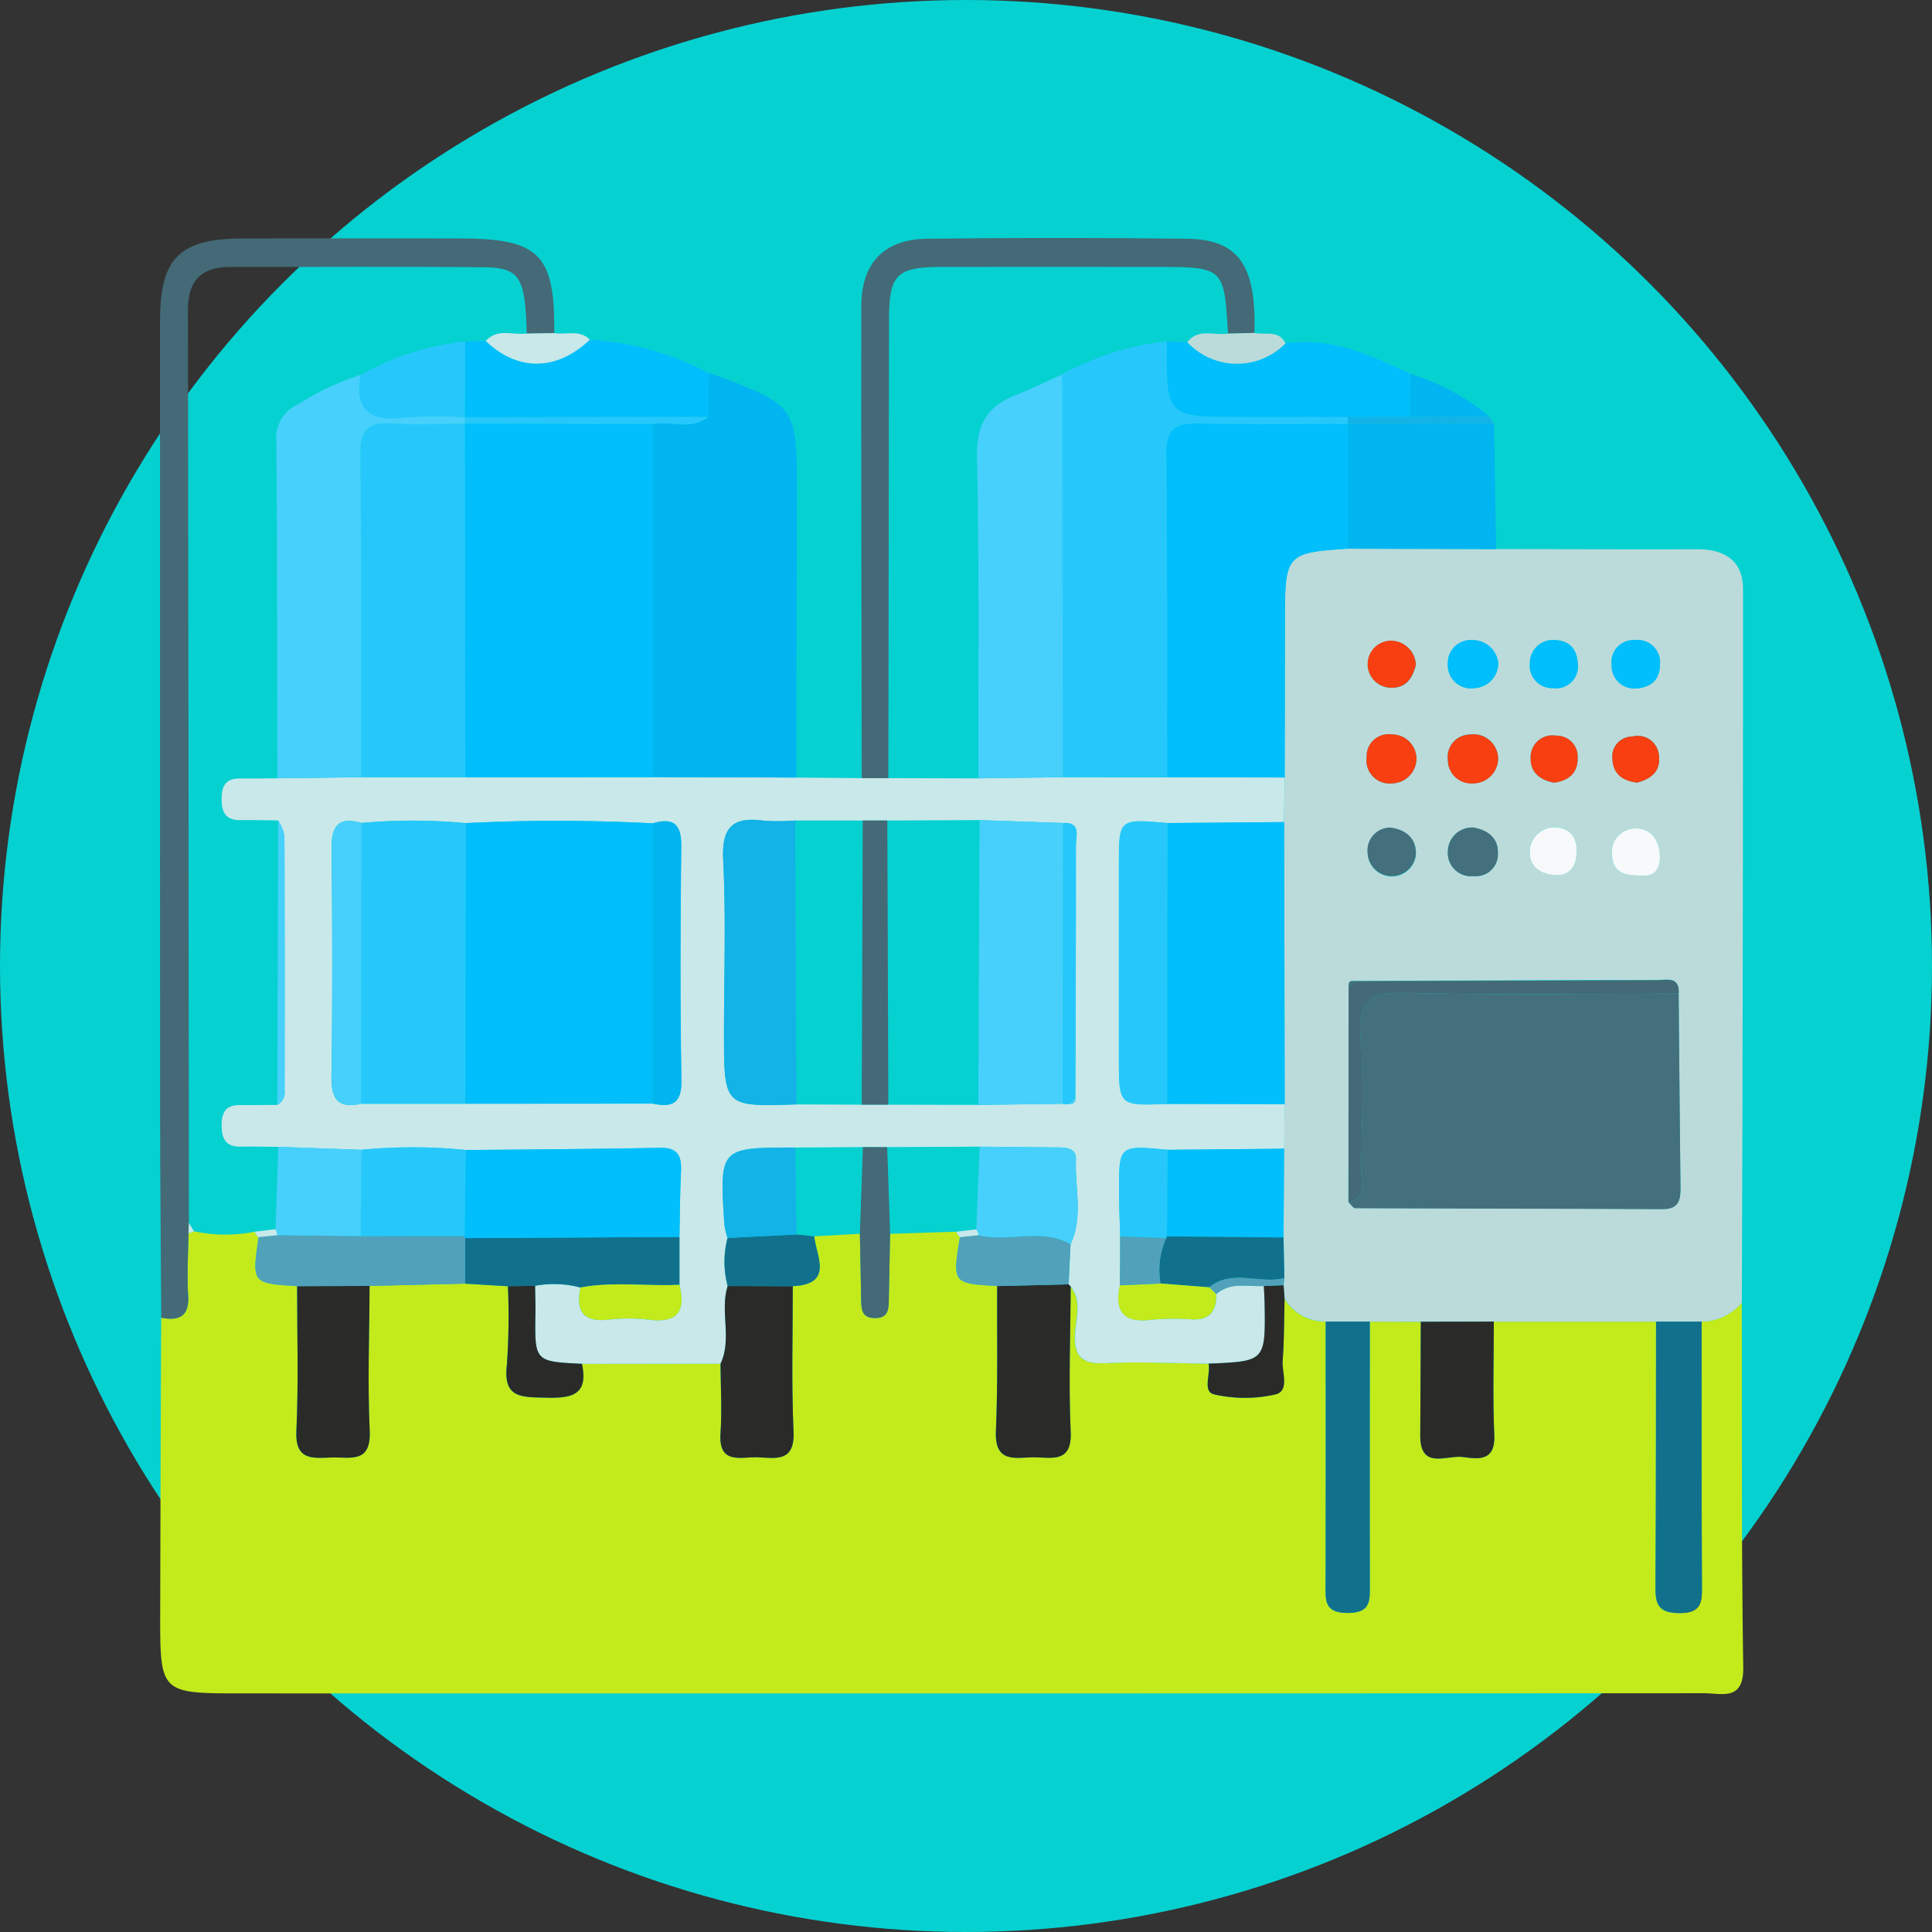 <svg xmlns="http://www.w3.org/2000/svg" xmlns:xlink="http://www.w3.org/1999/xlink" width="122" height="122" viewBox="0 0 122 122">
  <rect x="0" y="0" width="122" height="122" fill="#333333" stroke="none"/>
  <defs>
    <clipPath id="clip-path">
      <rect id="Rectángulo_346433" data-name="Rectángulo 346433" width="99.979" height="91.95" fill="none"/>
    </clipPath>
  </defs>
  <g id="Grupo_987405" data-name="Grupo 987405" transform="translate(-1094 -431)">
    <circle id="Elipse_5916" data-name="Elipse 5916" cx="61" cy="61" r="61" transform="translate(1094 431)" fill="#06d1d1"/>
    <g id="Grupo_987326" data-name="Grupo 987326" transform="translate(1104.104 446.025)">
      <g id="Grupo_987325" data-name="Grupo 987325" clip-path="url(#clip-path)">
        <path id="Trazado_728844" data-name="Trazado 728844" d="M99.9,147.369c.019,7.675-.022,15.352.095,23.026.032,2.163-1.342,1.647-2.475,1.648q-46.168.019-92.336.01c-5.156,0-5.164,0-5.153-5.08q.019-9.319.063-18.638c1.148.209,1.79-.081,1.7-1.437-.085-1.3.007-2.61.022-3.916a.787.787,0,0,0,.346-.111,9.359,9.359,0,0,0,3.829.029,1.12,1.12,0,0,0,.25.343c-.423,2.917-.423,2.917,2.433,3.094,0,3.049.093,6.1-.047,9.145-.086,1.879,1.019,1.717,2.213,1.676,1.17-.04,2.511.411,2.416-1.69-.138-3.042-.018-6.1-.008-9.144l6.025-.144,2.711.164a44.167,44.167,0,0,1-.065,4.968c-.255,2.132.951,2.03,2.445,2.071,1.615.044,2.723-.132,2.293-2.137l8.755-.012c.006,1.458.1,2.924,0,4.374-.145,2.024,1.275,1.5,2.339,1.538,1.138.04,2.358.333,2.272-1.619-.136-3.057-.044-6.125-.048-9.189,2.582-.131,1.5-1.839,1.354-3.145l2.884-.159c.027,1.378.057,2.756.08,4.134.01.607.021,1.186.874,1.186s.864-.579.874-1.186c.023-1.378.053-2.756.08-4.134l4.184-.133a1.02,1.02,0,0,0,.224.341c-.474,2.919-.474,2.919,2.348,3.091-.017,3.054.051,6.112-.079,9.161-.09,2.113,1.318,1.634,2.473,1.654,1.122.019,2.335.338,2.249-1.617-.134-3.047-.01-6.106,0-9.16.693.9.34,1.95.276,2.9-.1,1.534.439,2.005,1.952,1.93,2.154-.106,4.32.011,6.48.032.133.67-.4,1.771.36,1.944a8.729,8.729,0,0,0,3.858,0c.916-.221.4-1.386.458-2.127.1-1.3.087-2.6.122-3.908a3.015,3.015,0,0,0,2.6,1.434c0,5.534.009,11.069-.005,16.6,0,.992-.1,1.805,1.393,1.8s1.4-.806,1.4-1.8c-.014-5.534,0-11.069,0-16.6l3.219.013c-.011,2.388-.017,4.777-.034,7.165-.016,2.211,1.666,1.242,2.683,1.375.97.127,2.066.3,1.992-1.385-.105-2.384-.028-4.776-.029-7.165l10.242,0c-.008,5.549,0,11.1-.038,16.648-.007,1.084.085,1.746,1.487,1.755,1.436.009,1.457-.7,1.451-1.758-.031-5.549-.015-11.1-.016-16.648a3.346,3.346,0,0,0,2.53-1.2" transform="translate(-0.018 -80.146)" fill="#c3eb1b"/>
        <path id="Trazado_728845" data-name="Trazado 728845" d="M185.118,93.5l-10.242,0-4.611.01-3.219-.013-2.784,0a3.016,3.016,0,0,1-2.6-1.434L161.6,91.2c.017-.148.034-.3.051-.446q-.027-1.282-.054-2.565.018-2.8.036-5.6.018-1.411.037-2.822-.016-8.9-.034-17.808.017-1.407.033-2.814.008-5.1.016-10.2c0-3.854.145-4.008,3.952-4.245l9.387.023c4.229,0,8.458.022,12.688.007,1.728-.006,2.9.718,2.9,2.513q.005,22.528-.075,45.056A3.344,3.344,0,0,1,188,93.5l-2.884,0M166.063,72c-.273-.043-.384.082-.362.346q0,6.8-.008,13.6c.146.135.292.388.438.388,6.467.031,12.933.028,19.4.06,1.055,0,1.141-.605,1.132-1.41-.048-4.066-.079-8.133-.117-12.2.074-1.105-.763-.855-1.348-.854q-9.567.012-19.134.063m9.085-14.108a1.571,1.571,0,0,0-1.811-1.461,1.427,1.427,0,0,0-1.368,1.622,1.485,1.485,0,0,0,1.562,1.467,1.592,1.592,0,0,0,1.617-1.628m3.553,1.584c.9-.138,1.485-.6,1.469-1.569a1.326,1.326,0,0,0-1.366-1.4A1.37,1.37,0,0,0,177.2,57.9c-.032.932.6,1.418,1.5,1.581m-8.709-1.54a1.545,1.545,0,0,0-1.564-1.515,1.389,1.389,0,0,0-1.584,1.437,1.465,1.465,0,0,0,1.612,1.66,1.583,1.583,0,0,0,1.536-1.582m3.608,4.369a1.529,1.529,0,0,0-1.623,1.446,1.477,1.477,0,0,0,1.639,1.622,1.393,1.393,0,0,0,1.516-1.5c.011-.906-.636-1.41-1.532-1.566m10.214-8.785c.923-.052,1.527-.488,1.549-1.447a1.423,1.423,0,0,0-1.6-1.608,1.385,1.385,0,0,0-1.444,1.547,1.435,1.435,0,0,0,1.5,1.508m-8.659-1.613a1.625,1.625,0,0,0-1.651-1.44,1.444,1.444,0,0,0-1.535,1.5,1.464,1.464,0,0,0,1.716,1.526,1.571,1.571,0,0,0,1.469-1.585m-5.2.115a1.59,1.59,0,0,0-1.471-1.516,1.485,1.485,0,0,0-.179,2.965c.954.062,1.426-.509,1.65-1.448m-1.616,10.284a1.442,1.442,0,0,0-1.432,1.584,1.527,1.527,0,0,0,3.05.077c.012-1.015-.652-1.531-1.617-1.661M184.21,65.33c.735.094,1.19-.32,1.152-1.238-.041-.992-.553-1.746-1.536-1.734a1.493,1.493,0,0,0-1.482,1.757c.065,1.029.81,1.246,1.866,1.215m-4.024-13.264c-.02-.947-.468-1.565-1.431-1.594a1.446,1.446,0,0,0-1.6,1.452,1.414,1.414,0,0,0,1.461,1.575,1.38,1.38,0,0,0,1.572-1.433m3.745,7.4c.877-.23,1.478-.72,1.377-1.669a1.35,1.35,0,0,0-1.689-1.245,1.27,1.27,0,0,0-1.254,1.459c.055.953.694,1.353,1.566,1.455m-5.1,2.818a1.575,1.575,0,0,0-1.679,1.352c-.124,1.031.575,1.6,1.567,1.662.868.055,1.329-.454,1.38-1.317.053-.9-.222-1.567-1.267-1.7" transform="translate(-90.649 -25.073)" fill="#bbdbdb"/>
        <path id="Trazado_728846" data-name="Trazado 728846" d="M76,98.194q-.019,1.411-.038,2.822l-7.36.068c-3.067-.288-3.073-.288-3.065,2.634,0,.946.047,1.892.072,2.838q-.006,1.542-.011,3.083c-.362,1.675.243,2.4,2.006,2.171a15.765,15.765,0,0,1,2.576-.016c1.133.039,1.518-.579,1.5-1.6.9-.8,1.986-.456,3.007-.513.017.357.043.713.048,1.07.059,3.685.058,3.685-3.534,3.835-2.16-.022-4.326-.139-6.48-.032-1.513.075-2.056-.4-1.952-1.93.065-.949.418-2-.276-2.9l-.137-.146q.06-1.27.12-2.54c.814-1.725.269-3.543.342-5.317.033-.809-.691-.784-1.282-.79l-4.792-.047-5.84.027H49.362l-4.27.029c-4.786,0-4.789,0-4.479,4.862a4.9,4.9,0,0,0,.2.843,5.98,5.98,0,0,0,.006,3.035c-.5,1.6.295,3.325-.447,4.907l-8.755.012c-2.988-.147-2.985-.147-2.938-3.2.009-.575-.012-1.151-.02-1.727a6.512,6.512,0,0,1,2.866.11c-.3,1.435.122,2.2,1.75,2.029a11.053,11.053,0,0,1,2.575,0c1.809.232,2.341-.545,1.926-2.2v-3.024c.029-1.386.031-2.773.1-4.157.045-.969-.213-1.491-1.328-1.469-4.087.08-8.174.1-12.262.137a33.5,33.5,0,0,0-6.581-.013l-5.253-.189c-.8-.005-1.59-.026-2.385-.012-.975.016-1.208-.543-1.2-1.393.011-.782.286-1.239,1.128-1.233.8.005,1.59-.006,2.385-.01a.9.9,0,0,0,.464-.9c0-5.366.01-10.733-.014-16.1a2.9,2.9,0,0,0-.394-.964c-.794-.007-1.588-.03-2.382-.019-.978.014-1.2-.552-1.188-1.4.01-.785.294-1.234,1.131-1.228.794.005,1.588-.007,2.382-.011l5.294-.069,6.579,0,11.829-.008,9.066.029,4.136.035h1.676l5.693.016,5.334-.074,6.578.006,7.425.014-.033,2.814-7.366.06c-3.064-.269-3.065-.269-3.066,2.624q0,6.1,0,12.192c0,3.045,0,3.045,3.039,2.919L76,98.194m-13.588-.012c.263.007.393-.113.364-.383.018-5.321.046-10.642.036-15.963,0-.553.351-1.443-.8-1.391l-5.282-.182-5.822.025H49.351l-4.265,0a12.9,12.9,0,0,1-1.966.016c-1.949-.273-2.686.375-2.58,2.472.183,3.639.051,7.293.051,10.941,0,4.652,0,4.652,4.576,4.5l4.121.017h1.681l5.682.015,5.34-.072.208.034ZM17.7,80.445c-1.494-.439-1.908.221-1.893,1.649.054,4.784.063,9.57-.005,14.354-.021,1.437.415,2.052,1.872,1.726l6.579,0,11.829-.008c1.211.248,1.84.015,1.814-1.482-.087-4.919-.069-9.841-.01-14.761.017-1.422-.5-1.84-1.809-1.455a115.7,115.7,0,0,0-11.8-.015,35.578,35.578,0,0,0-6.58-.011" transform="translate(-4.976 -43.501)" fill="#c9e8ea"/>
        <path id="Trazado_728847" data-name="Trazado 728847" d="M79.925,44.994l-9.067-.029q0-11.148,0-22.3c1.161-.211,2.43.43,3.506-.447q.02-1.379.04-2.758a1.233,1.233,0,0,1,.214.042c5.346,2.013,5.351,2.013,5.344,7.586q-.01,8.951-.036,17.9" transform="translate(-39.748 -10.919)" fill="#01b5f0"/>
        <path id="Trazado_728848" data-name="Trazado 728848" d="M1.8,62.872c-.014,1.306-.107,2.616-.022,3.915.089,1.356-.553,1.646-1.7,1.437C.053,63.912.008,59.6.005,55.289Q-.007,30.283,0,5.277C0,1.288,1.238.071,5.272.066q6.8-.009,13.6,0c5.085,0,6.068.978,6.026,5.986l-1.741.027c-.088-3.559-.426-4.17-2.712-4.192-5.337-.054-10.675-.01-16.012-.02-1.815,0-2.671.864-2.668,2.686q.041,28.842.059,57.684-.011.318-.022.636" transform="translate(0 -0.035)" fill="#436a76"/>
        <path id="Trazado_728849" data-name="Trazado 728849" d="M102.566,34.11H100.89c-.013-9.925-.042-19.85-.029-29.775,0-2.747,1.429-4.251,4.156-4.284q8.21-.1,16.421,0c3.26.042,4.379,1.7,4.25,5.947l-1.671.045c-.233-4.18-.266-4.212-4.5-4.212-4.533,0-9.067-.011-13.6,0-2.834.009-3.3.486-3.305,3.321q-.026,14.477-.042,28.953" transform="translate(-56.578 0)" fill="#436a76"/>
        <path id="Trazado_728850" data-name="Trazado 728850" d="M180.186,34.652l-9.387-.023q.006-3.936.011-7.871l9.242-.008q.067,3.951.133,7.9" transform="translate(-95.812 -15.006)" fill="#01b5f0"/>
        <path id="Trazado_728851" data-name="Trazado 728851" d="M152.307,15.006c2.89-.413,5.393.754,7.893,1.933q-.013,1.355-.027,2.709l-3.939.019q-3.395,0-6.79-.007c-4.675,0-4.675,0-4.618-4.774l1.281.045a4.284,4.284,0,0,0,6.2.076" transform="translate(-81.236 -8.35)" fill="#01befc"/>
        <path id="Trazado_728852" data-name="Trazado 728852" d="M59.249,16.757q-.02,1.379-.04,2.758l-15.36.019-.006-.006.029-4.772,1.292-.036c2.024,1.938,4.486,1.907,6.574-.083a18.305,18.305,0,0,1,7.51,2.12" transform="translate(-24.595 -8.211)" fill="#01befc"/>
        <path id="Trazado_728853" data-name="Trazado 728853" d="M53.427,14.1c-2.088,1.991-4.55,2.022-6.574.083.742-.825,1.718-.353,2.588-.467l1.741-.027c.752.12,1.591-.239,2.246.41" transform="translate(-26.283 -7.678)" fill="#c9e8ea"/>
        <path id="Trazado_728854" data-name="Trazado 728854" d="M153.957,14.319a4.284,4.284,0,0,1-6.2-.076c.7-.9,1.7-.4,2.569-.537L152,13.661c.676.151,1.524-.21,1.959.658" transform="translate(-82.886 -7.663)" fill="#bbdbdb"/>
        <path id="Trazado_728855" data-name="Trazado 728855" d="M179.8,22.271q.014-1.355.027-2.709a14.018,14.018,0,0,1,4.95,2.675l-4.977.034" transform="translate(-100.859 -10.974)" fill="#01b5f0"/>
        <path id="Trazado_728856" data-name="Trazado 728856" d="M174.752,25.688l4.977-.034.327.481-9.242.008-.008-.013q0-.211.008-.423l3.939-.019" transform="translate(-95.816 -14.391)" fill="#13b2e7"/>
        <path id="Trazado_728857" data-name="Trazado 728857" d="M215.127,155.863l2.884,0c0,5.549-.014,11.1.017,16.648.006,1.06-.015,1.768-1.451,1.759-1.4-.009-1.495-.672-1.487-1.755.038-5.549.03-11.1.038-16.648" transform="translate(-120.657 -87.431)" fill="#11718d"/>
        <path id="Trazado_728858" data-name="Trazado 728858" d="M124.943,150.654c-.014,3.054-.138,6.113,0,9.16.086,1.955-1.127,1.636-2.249,1.617-1.156-.019-2.563.459-2.473-1.654.13-3.049.062-6.107.079-9.161l4.511-.109Z" transform="translate(-67.435 -84.43)" fill="#2a2b28"/>
        <path id="Trazado_728859" data-name="Trazado 728859" d="M167.66,155.858l2.784,0c0,5.535-.011,11.069,0,16.6,0,1,.085,1.8-1.4,1.8s-1.4-.809-1.393-1.8c.014-5.534.006-11.069.006-16.6" transform="translate(-94.047 -87.43)" fill="#11718d"/>
        <path id="Trazado_728860" data-name="Trazado 728860" d="M24.232,150.734c-.01,3.049-.13,6.1.008,9.144.1,2.1-1.247,1.649-2.416,1.69-1.193.041-2.3.2-2.213-1.676.139-3.042.043-6.1.047-9.145l4.574-.014" transform="translate(-10.998 -84.556)" fill="#2a2b28"/>
        <path id="Trazado_728861" data-name="Trazado 728861" d="M80.61,155.65c.742-1.581-.056-3.3.447-4.906l4.113.01c0,3.064-.088,6.131.048,9.189.086,1.952-1.134,1.659-2.272,1.619-1.064-.037-2.484.486-2.339-1.538.1-1.451.009-2.916,0-4.374" transform="translate(-45.212 -84.562)" fill="#2a2b28"/>
        <path id="Trazado_728862" data-name="Trazado 728862" d="M181.3,155.874l4.611-.01c0,2.389-.076,4.781.029,7.165.074,1.685-1.022,1.512-1.992,1.385-1.016-.133-2.7.836-2.683-1.375.017-2.388.023-4.777.034-7.165" transform="translate(-101.684 -87.434)" fill="#2a2b28"/>
        <path id="Trazado_728863" data-name="Trazado 728863" d="M57.412,143.683q0,1.512,0,3.024c-2.083.1-4.177-.216-6.252.172a6.505,6.505,0,0,0-2.866-.11l-1.716.03-2.711-.164q.005-1.439.01-2.877l13.535-.075" transform="translate(-24.608 -80.601)" fill="#11718d"/>
        <path id="Trazado_728864" data-name="Trazado 728864" d="M26.965,143.619q0,1.439-.01,2.878l-6.025.143-4.574.014c-2.856-.178-2.856-.178-2.434-3.094l1.2-.124,5.257.056,6.557-.006Z" transform="translate(-7.696 -80.462)" fill="#51a1ba"/>
        <path id="Trazado_728865" data-name="Trazado 728865" d="M121.611,146.54l-4.51.109c-2.822-.172-2.822-.172-2.348-3.091l1.18-.124c1.9.482,3.951-.495,5.8.565q-.061,1.27-.121,2.54" transform="translate(-64.24 -80.461)" fill="#51a1ba"/>
        <path id="Trazado_728866" data-name="Trazado 728866" d="M100.669,136.243l.188-5.475h1.534q.093,2.739.185,5.477c-.027,1.378-.057,2.756-.08,4.134-.01.607-.019,1.187-.874,1.186s-.864-.58-.874-1.187c-.023-1.378-.053-2.756-.08-4.134" transform="translate(-56.472 -73.356)" fill="#436a76"/>
        <path id="Trazado_728867" data-name="Trazado 728867" d="M49.915,150.742l1.716-.03c.007.576.029,1.152.02,1.727-.047,3.058-.05,3.058,2.938,3.2.431,2-.678,2.181-2.293,2.137-1.494-.041-2.7.061-2.445-2.071a44.169,44.169,0,0,0,.065-4.968" transform="translate(-27.945 -84.544)" fill="#2a2b28"/>
        <path id="Trazado_728868" data-name="Trazado 728868" d="M85.739,143.336l1.122.118c.144,1.306,1.225,3.014-1.357,3.145l-4.113-.01a5.991,5.991,0,0,1-.006-3.035l4.354-.217" transform="translate(-45.546 -80.406)" fill="#11718d"/>
        <path id="Trazado_728869" data-name="Trazado 728869" d="M150.747,155.581c3.592-.149,3.593-.149,3.534-3.835-.006-.357-.032-.713-.048-1.07l1.246-.052.067.865c-.035,1.3-.024,2.61-.122,3.908-.056.74.457,1.9-.458,2.127a8.742,8.742,0,0,1-3.858,0c-.763-.173-.227-1.274-.36-1.944" transform="translate(-84.53 -84.495)" fill="#2a2b28"/>
        <path id="Trazado_728870" data-name="Trazado 728870" d="M115.947,142.963l-1.18.124a1.032,1.032,0,0,1-.224-.341l1.255-.151a.691.691,0,0,1,.149.369" transform="translate(-64.255 -79.99)" fill="#c9e8ea"/>
        <path id="Trazado_728871" data-name="Trazado 728871" d="M15.056,142.951l-1.2.125a1.133,1.133,0,0,1-.25-.343l1.324-.16a1,1,0,0,1,.122.378" transform="translate(-7.635 -79.978)" fill="#c9e8ea"/>
        <path id="Trazado_728872" data-name="Trazado 728872" d="M4.124,141.676l.324.525a.785.785,0,0,1-.346.111c.008-.211.015-.423.022-.635" transform="translate(-2.301 -79.475)" fill="#c9e8ea"/>
        <path id="Trazado_728873" data-name="Trazado 728873" d="M191.782,108.63c.037,4.066.069,8.133.117,12.2.01.8-.077,1.415-1.132,1.41-6.467-.032-12.933-.029-19.4-.06-.147,0-.292-.253-.438-.388,1.188-.271.795-1.239.8-1.96.038-2.839.187-5.692-.038-8.513-.186-2.337.7-2.782,2.832-2.73,5.748.138,11.5.045,17.254.043" transform="translate(-95.885 -60.911)" fill="#43707c"/>
        <path id="Trazado_728874" data-name="Trazado 728874" d="M156.184,26.719q-.005,3.936-.011,7.871c-3.807.236-3.949.39-3.953,4.244q0,5.1-.016,10.2l-7.425-.014c-.007-6.792.027-13.584-.053-20.375-.018-1.569.534-2.009,2.028-1.967,3.138.089,6.28.025,9.421.024Z" transform="translate(-81.186 -14.966)" fill="#01befc"/>
        <path id="Trazado_728875" data-name="Trazado 728875" d="M144.874,84.076l7.366-.06q.017,8.9.034,17.808l-7.426-.013q.013-8.867.026-17.734" transform="translate(-81.255 -47.13)" fill="#01befc"/>
        <path id="Trazado_728876" data-name="Trazado 728876" d="M144.862,131.072l7.36-.068q-.018,2.8-.036,5.6l-7.364-.068q.02-2.734.04-5.468" transform="translate(-81.24 -73.489)" fill="#01befc"/>
        <path id="Trazado_728877" data-name="Trazado 728877" d="M191.782,107.567c-5.752,0-11.506.095-17.254-.043-2.128-.051-3.018.393-2.832,2.73.225,2.821.076,5.675.038,8.513-.01.722.383,1.689-.8,1.96q0-6.8.008-13.6l.362-.347q9.567-.037,19.134-.063c.585,0,1.423-.251,1.348.854" transform="translate(-95.885 -59.848)" fill="#436a76"/>
        <path id="Trazado_728878" data-name="Trazado 728878" d="M144.252,143.612l7.364.068q.027,1.283.054,2.565c-1.554.4-3.281-.6-4.74.582l-3.082-.239a4.933,4.933,0,0,1,.36-2.872l.045-.1" transform="translate(-80.67 -80.561)" fill="#11718d"/>
        <path id="Trazado_728879" data-name="Trazado 728879" d="M188.4,72.874a1.591,1.591,0,0,1-1.617,1.628,1.484,1.484,0,0,1-1.561-1.467,1.426,1.426,0,0,1,1.368-1.622,1.571,1.571,0,0,1,1.811,1.461" transform="translate(-103.9 -40.053)" fill="#f83f11"/>
        <path id="Trazado_728880" data-name="Trazado 728880" d="M198.636,74.559c-.9-.162-1.534-.648-1.5-1.581a1.371,1.371,0,0,1,1.605-1.392,1.326,1.326,0,0,1,1.366,1.4c.016.966-.571,1.431-1.469,1.569" transform="translate(-110.584 -40.156)" fill="#f83f11"/>
        <path id="Trazado_728881" data-name="Trazado 728881" d="M176.7,72.918A1.583,1.583,0,0,1,175.16,74.5a1.465,1.465,0,0,1-1.612-1.66,1.389,1.389,0,0,1,1.584-1.437,1.545,1.545,0,0,1,1.564,1.515" transform="translate(-97.354 -40.054)" fill="#f83f11"/>
        <path id="Trazado_728882" data-name="Trazado 728882" d="M186.863,84.807c.9.156,1.542.66,1.532,1.566a1.393,1.393,0,0,1-1.516,1.5,1.477,1.477,0,0,1-1.639-1.622,1.528,1.528,0,0,1,1.623-1.446" transform="translate(-103.912 -47.574)" fill="#43707c"/>
        <path id="Trazado_728883" data-name="Trazado 728883" d="M210.288,60.893a1.435,1.435,0,0,1-1.5-1.508,1.386,1.386,0,0,1,1.445-1.547,1.424,1.424,0,0,1,1.6,1.608c-.023.959-.627,1.4-1.55,1.447" transform="translate(-117.123 -32.444)" fill="#01befc"/>
        <path id="Trazado_728884" data-name="Trazado 728884" d="M188.409,59.283a1.57,1.57,0,0,1-1.469,1.585,1.465,1.465,0,0,1-1.716-1.526,1.444,1.444,0,0,1,1.535-1.5,1.625,1.625,0,0,1,1.651,1.44" transform="translate(-103.904 -32.448)" fill="#01befc"/>
        <path id="Trazado_728885" data-name="Trazado 728885" d="M176.764,59.441c-.224.939-.7,1.51-1.65,1.448a1.485,1.485,0,0,1,.179-2.965,1.59,1.59,0,0,1,1.471,1.517" transform="translate(-97.461 -32.49)" fill="#f83f11"/>
        <path id="Trazado_728886" data-name="Trazado 728886" d="M175.12,84.808c.966.13,1.63.647,1.618,1.661a1.528,1.528,0,0,1-3.05-.077,1.442,1.442,0,0,1,1.432-1.584" transform="translate(-97.433 -47.574)" fill="#43707c"/>
        <path id="Trazado_728887" data-name="Trazado 728887" d="M210.717,87.9c-1.056.032-1.8-.186-1.866-1.215a1.493,1.493,0,0,1,1.482-1.757c.983-.012,1.5.742,1.536,1.734.038.917-.417,1.331-1.152,1.237" transform="translate(-117.155 -47.641)" fill="#f7f9fa"/>
        <path id="Trazado_728888" data-name="Trazado 728888" d="M200.063,59.445a1.38,1.38,0,0,1-1.572,1.433,1.414,1.414,0,0,1-1.462-1.575,1.446,1.446,0,0,1,1.6-1.452c.963.03,1.411.648,1.431,1.594" transform="translate(-110.525 -32.452)" fill="#01befc"/>
        <path id="Trazado_728889" data-name="Trazado 728889" d="M210.466,74.605c-.872-.1-1.511-.5-1.566-1.455a1.27,1.27,0,0,1,1.254-1.459,1.351,1.351,0,0,1,1.689,1.245c.1.95-.5,1.438-1.378,1.669" transform="translate(-117.184 -40.208)" fill="#f83f11"/>
        <path id="Trazado_728890" data-name="Trazado 728890" d="M198.7,84.764c1.045.13,1.321.8,1.267,1.7-.051.864-.512,1.372-1.38,1.317-.992-.063-1.691-.63-1.567-1.662a1.574,1.574,0,0,1,1.679-1.352" transform="translate(-110.515 -47.55)" fill="#f7f9fa"/>
        <path id="Trazado_728891" data-name="Trazado 728891" d="M150.922,150.169c1.459-1.181,3.186-.18,4.74-.581-.017.149-.034.3-.051.446l-1.246.051c-1.022.057-2.111-.283-3.007.513l-.435-.428" transform="translate(-84.662 -83.903)" fill="#51a1ba"/>
        <path id="Trazado_728892" data-name="Trazado 728892" d="M171.306,106.877l-.362.346c-.022-.264.09-.389.362-.346" transform="translate(-95.892 -59.95)" fill="#43707c"/>
        <path id="Trazado_728893" data-name="Trazado 728893" d="M55.7,26.737q0,11.148,0,22.3l-11.829.008q-.017-11.16-.034-22.321l0,0,11.857.021" transform="translate(-24.593 -14.987)" fill="#01befc"/>
        <path id="Trazado_728894" data-name="Trazado 728894" d="M55.746,101.7l-11.829.008q.013-8.861.027-17.721a115.821,115.821,0,0,1,11.8.015q0,8.849,0,17.7" transform="translate(-24.636 -47.036)" fill="#01befc"/>
        <path id="Trazado_728895" data-name="Trazado 728895" d="M129.755,16.968a17.583,17.583,0,0,1,6.622-2.082c-.057,4.774-.057,4.773,4.618,4.774q3.395,0,6.79.007c0,.141-.005.282-.008.423-3.14,0-6.283.065-9.421-.024-1.494-.042-2.047.4-2.028,1.967.08,6.791.046,13.583.053,20.375L129.8,42.4q-.024-12.717-.048-25.435" transform="translate(-72.788 -8.351)" fill="#26c8fc"/>
        <path id="Trazado_728896" data-name="Trazado 728896" d="M35.414,26.689q.017,11.16.034,22.321l-6.579,0c-.006-6.782.027-13.565-.049-20.347-.017-1.538.469-2.093,2-1.986s3.062.018,4.593.014" transform="translate(-16.167 -14.956)" fill="#26c8fc"/>
        <path id="Trazado_728897" data-name="Trazado 728897" d="M28.637,22.787c-1.531,0-3.069.092-4.593-.014s-2.018.449-2,1.986c.076,6.781.043,13.564.049,20.347l-5.294.069c-.012-7.062,0-14.125-.059-21.187a2.35,2.35,0,0,1,1.395-2.445A17.274,17.274,0,0,1,22.063,19.7c-.38,2.2.553,2.967,2.718,2.69a30.141,30.141,0,0,1,3.858-.023l.006.005c0,.136,0,.271,0,.407Z" transform="translate(-9.39 -11.054)" fill="#47d0fc"/>
        <path id="Trazado_728898" data-name="Trazado 728898" d="M122.883,19.629q.024,12.717.048,25.435l-5.334.073c-.012-6.778.061-13.559-.09-20.334-.044-2,.637-3.147,2.4-3.848,1.008-.4,1.985-.881,2.976-1.326" transform="translate(-65.916 -11.011)" fill="#47d0fc"/>
        <path id="Trazado_728899" data-name="Trazado 728899" d="M35.538,83.971q-.013,8.86-.027,17.721l-6.579,0q.013-8.864.025-17.728a35.579,35.579,0,0,1,6.58.011" transform="translate(-16.23 -47.017)" fill="#26c8fc"/>
        <path id="Trazado_728900" data-name="Trazado 728900" d="M117.7,101.718q.038-8.992.076-17.983l5.282.182q-.009,8.864-.018,17.73l-5.34.072" transform="translate(-66.025 -46.972)" fill="#47d0fc"/>
        <path id="Trazado_728901" data-name="Trazado 728901" d="M85.617,101.658c-4.576.152-4.576.152-4.576-4.5,0-3.648.132-7.3-.051-10.941-.105-2.1.631-2.744,2.58-2.472a12.973,12.973,0,0,0,1.967-.015q.04,8.964.079,17.928" transform="translate(-45.427 -46.945)" fill="#13b2e7"/>
        <path id="Trazado_728902" data-name="Trazado 728902" d="M57.38,136.493l-13.535.075-.035-.133q.039-2.715.076-5.431c4.087-.04,8.175-.057,12.262-.137,1.114-.022,1.372.5,1.327,1.469-.065,1.384-.067,2.771-.1,4.157" transform="translate(-24.576 -73.411)" fill="#01befc"/>
        <path id="Trazado_728903" data-name="Trazado 728903" d="M140.989,84.011q-.013,8.867-.026,17.734c-3.039.126-3.039.126-3.04-2.919q0-6.1,0-12.192c0-2.893,0-2.893,3.065-2.624" transform="translate(-77.37 -47.065)" fill="#26c8fc"/>
        <path id="Trazado_728904" data-name="Trazado 728904" d="M35.508,130.964l-.076,5.431-6.557.006q.027-2.724.053-5.449a33.5,33.5,0,0,1,6.581.013" transform="translate(-16.198 -73.372)" fill="#26c8fc"/>
        <path id="Trazado_728905" data-name="Trazado 728905" d="M117.55,136.294a.691.691,0,0,0-.149-.369q.107-2.61.216-5.219l4.792.047c.591.006,1.316-.019,1.282.79-.073,1.773.472,3.592-.342,5.317-1.847-1.06-3.894-.083-5.8-.565" transform="translate(-65.858 -73.321)" fill="#47d0fc"/>
        <path id="Trazado_728906" data-name="Trazado 728906" d="M70.854,101.732q0-8.849,0-17.7c1.3-.385,1.826.032,1.809,1.455-.06,4.92-.078,9.841.01,14.76.026,1.5-.6,1.73-1.814,1.482" transform="translate(-39.744 -47.064)" fill="#01b5f0"/>
        <path id="Trazado_728907" data-name="Trazado 728907" d="M100.928,101.734q.032-8.972.064-17.943h1.553q.032,8.971.064,17.943h-1.681" transform="translate(-56.617 -47.004)" fill="#436a76"/>
        <path id="Trazado_728908" data-name="Trazado 728908" d="M26.563,83.977q-.013,8.864-.025,17.728c-1.458.326-1.893-.289-1.872-1.726.068-4.784.059-9.57.005-14.354-.016-1.427.4-2.088,1.893-1.649" transform="translate(-13.836 -47.033)" fill="#47d0fc"/>
        <path id="Trazado_728909" data-name="Trazado 728909" d="M22.057,130.908,22,136.358l-5.257-.056a.987.987,0,0,0-.122-.379q.088-2.6.177-5.2l5.254.189" transform="translate(-9.327 -73.329)" fill="#47d0fc"/>
        <path id="Trazado_728910" data-name="Trazado 728910" d="M85.582,136.323l-4.354.217a4.953,4.953,0,0,1-.2-.843c-.31-4.859-.307-4.859,4.479-4.862q.038,2.745.077,5.488" transform="translate(-45.389 -73.394)" fill="#13b2e7"/>
        <path id="Trazado_728911" data-name="Trazado 728911" d="M141,131q-.02,2.734-.04,5.468l-.044.1-2.909-.1c-.025-.946-.069-1.892-.072-2.838-.008-2.921,0-2.921,3.065-2.634" transform="translate(-77.374 -73.42)" fill="#26c8fc"/>
        <path id="Trazado_728912" data-name="Trazado 728912" d="M129.862,101.876l.018-17.73c1.15-.051.8.839.8,1.391.009,5.321-.019,10.642-.036,15.963l-.365.383-.209.027Z" transform="translate(-72.848 -47.202)" fill="#26c8fc"/>
        <path id="Trazado_728913" data-name="Trazado 728913" d="M60.363,150.707c2.075-.389,4.169-.072,6.252-.172.414,1.658-.118,2.436-1.926,2.2a11.052,11.052,0,0,0-2.575,0c-1.628.176-2.047-.594-1.75-2.029" transform="translate(-33.812 -84.429)" fill="#c3eb1b"/>
        <path id="Trazado_728914" data-name="Trazado 728914" d="M143.584,150.628l.435.428c.023,1.02-.363,1.638-1.5,1.6a15.764,15.764,0,0,0-2.576.016c-1.763.231-2.367-.5-2.006-2.171l2.56-.113,3.082.239" transform="translate(-77.324 -84.363)" fill="#c3eb1b"/>
        <path id="Trazado_728915" data-name="Trazado 728915" d="M140.63,146.593l-2.56.112q.005-1.542.011-3.083l2.91.1a4.924,4.924,0,0,0-.36,2.872" transform="translate(-77.452 -80.567)" fill="#51a1ba"/>
        <path id="Trazado_728916" data-name="Trazado 728916" d="M16.873,101.732q.028-8.983.057-17.967a2.9,2.9,0,0,1,.394.964c.024,5.366.017,10.733.013,16.1a.9.9,0,0,1-.464.9" transform="translate(-9.465 -46.989)" fill="#47d0fc"/>
        <path id="Trazado_728917" data-name="Trazado 728917" d="M130.812,124.061l.365-.383c.028.27-.1.39-.365.383" transform="translate(-73.381 -69.379)" fill="#47d0fc"/>
        <path id="Trazado_728918" data-name="Trazado 728918" d="M43.849,26.172c0-.136,0-.271,0-.407l15.36-.019c-1.076.876-2.345.235-3.506.446l-11.857-.021" transform="translate(-24.598 -14.443)" fill="#26c8fc"/>
        <path id="Trazado_728919" data-name="Trazado 728919" d="M35.337,19.68a30.221,30.221,0,0,0-3.858.023c-2.165.277-3.1-.492-2.718-2.69a16.929,16.929,0,0,1,6.6-2.106q-.014,2.386-.029,4.772" transform="translate(-16.088 -8.363)" fill="#26c8fc"/>
      </g>
    </g>
  </g>
</svg>
